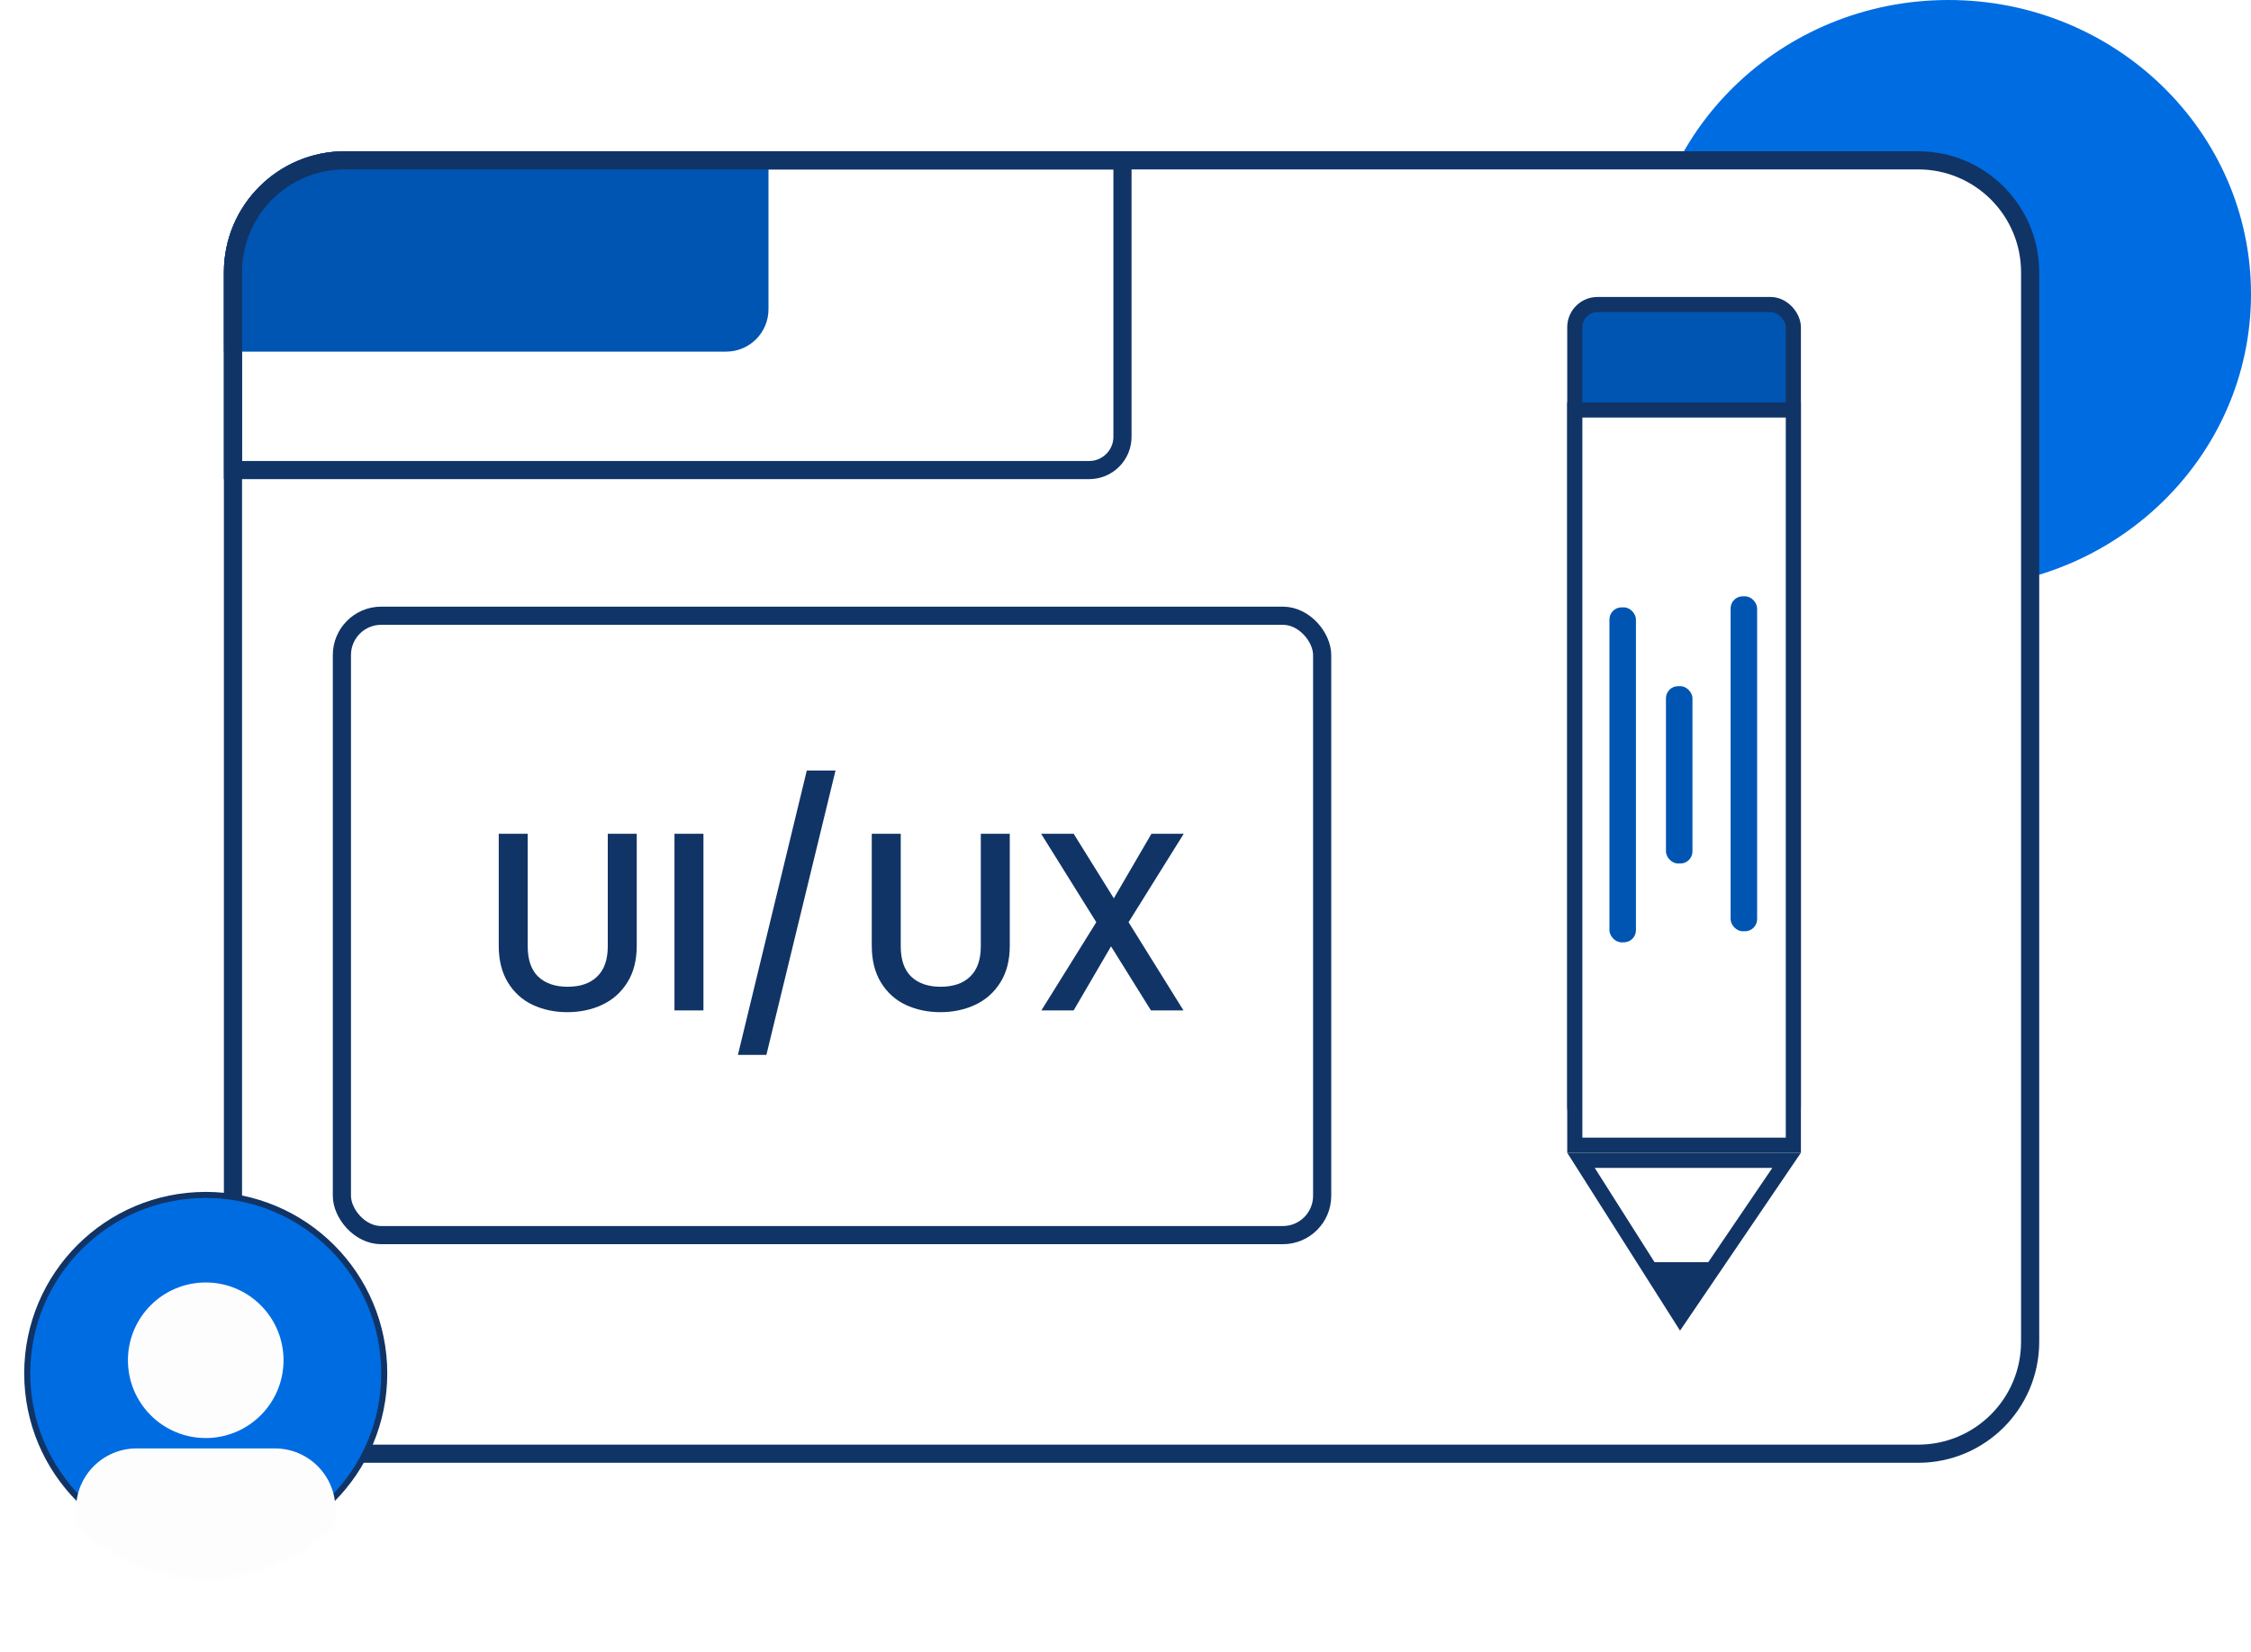 <svg width="372" height="273" viewBox="0 0 372 273" fill="none" xmlns="http://www.w3.org/2000/svg">
<ellipse cx="322" cy="48.611" rx="50" ry="48.611" fill="#006CE2"/>
<path d="M214 106.29L61 199.623" stroke="black"/>
<path d="M57 26.5H317C327.217 26.5 335.5 34.783 335.5 45V221.773C335.5 231.99 327.217 240.273 317 240.273H57C46.783 240.273 38.5 231.99 38.5 221.773V45C38.5 34.783 46.783 26.5 57 26.5Z" fill="white" stroke="#113466" stroke-width="3"/>
<rect x="56.501" y="101.769" width="162" height="102.376" rx="6.5" stroke="#113466" stroke-width="3"/>
<path d="M87.21 137.81V156.416C87.21 158.628 87.784 160.294 88.933 161.414C90.109 162.534 91.733 163.094 93.805 163.094C95.904 163.094 97.528 162.534 98.677 161.414C99.853 160.294 100.44 158.628 100.44 156.416V137.81H105.228V156.332C105.228 158.712 104.71 160.728 103.674 162.38C102.638 164.032 101.252 165.264 99.516 166.076C97.781 166.888 95.862 167.294 93.763 167.294C91.662 167.294 89.745 166.888 88.008 166.076C86.3 165.264 84.942 164.032 83.934 162.38C82.927 160.728 82.422 158.712 82.422 156.332V137.81H87.21ZM116.251 137.81V167H111.463V137.81H116.251ZM138.077 127.352L126.653 174.35H121.949L133.331 127.352H138.077ZM148.857 137.81V156.416C148.857 158.628 149.431 160.294 150.579 161.414C151.755 162.534 153.379 163.094 155.451 163.094C157.551 163.094 159.175 162.534 160.323 161.414C161.499 160.294 162.087 158.628 162.087 156.416V137.81H166.875V156.332C166.875 158.712 166.357 160.728 165.321 162.38C164.285 164.032 162.899 165.264 161.163 166.076C159.427 166.888 157.509 167.294 155.409 167.294C153.309 167.294 151.391 166.888 149.655 166.076C147.947 165.264 146.589 164.032 145.581 162.38C144.573 160.728 144.069 158.712 144.069 156.332V137.81H148.857ZM186.507 152.426L195.579 167H190.203L183.609 156.416L177.435 167H172.101L181.173 152.426L172.059 137.81H177.435L184.071 148.478L190.287 137.81H195.621L186.507 152.426Z" fill="#113466"/>
<circle cx="34" cy="227" r="29.5" fill="#006CE2" stroke="#113466"/>
<g filter="url(#filter0_d_1337_192)">
<mask id="mask0_1337_192" style="mask-type:alpha" maskUnits="userSpaceOnUse" x="4" y="197" width="60" height="60">
<circle cx="34" cy="227" r="30" fill="#D9D9D9"/>
</mask>
<g mask="url(#mask0_1337_192)">
<path d="M12.571 245.4C12.571 239.877 17.048 235.4 22.571 235.4H45.428C50.951 235.4 55.428 239.877 55.428 245.4V261.114H12.571V245.4Z" fill="#FDFDFD"/>
<circle cx="33.999" cy="220.828" r="12.857" fill="#FDFDFD"/>
</g>
</g>
<path d="M37 45C37 33.954 45.954 25 57 25H127V51.118C127 54.984 123.866 58.118 120 58.118H37V45Z" fill="#0055B2"/>
<path d="M57 26.5H185.5V72.193C185.5 75.231 183.038 77.693 180 77.693H38.5V45C38.5 34.783 46.783 26.5 57 26.5Z" stroke="#113466" stroke-width="3"/>
<rect x="296.368" y="186.698" width="36.117" height="136.362" rx="3.75" transform="rotate(180 296.368 186.698)" fill="#0055B2" stroke="#113466" stroke-width="2.5"/>
<rect x="296.368" y="189.282" width="36.117" height="121.518" transform="rotate(180 296.368 189.282)" fill="white" stroke="#113466" stroke-width="2.5"/>
<rect x="290.383" y="153.922" width="4.381" height="55.363" rx="2" transform="rotate(180 290.383 153.922)" fill="#0055B2"/>
<rect x="279.697" y="142.723" width="4.381" height="29.309" rx="2" transform="rotate(180 279.697 142.723)" fill="#0055B2"/>
<rect x="270.357" y="155.75" width="4.381" height="55.363" rx="2" transform="rotate(180 270.357 155.75)" fill="#0055B2"/>
<path d="M295.257 191.782L277.679 217.655L261.273 191.782L295.257 191.782Z" fill="white" fill-opacity="0.7" stroke="#113466" stroke-width="2.5"/>
<path d="M283.68 209.118L278.1 215.837L272.893 209.118L283.68 209.118Z" fill="#113466" stroke="#113466"/>
<defs>
<filter id="filter0_d_1337_192" x="0.571" y="199.971" width="66.857" height="73.029" filterUnits="userSpaceOnUse" color-interpolation-filters="sRGB">
<feFlood flood-opacity="0" result="BackgroundImageFix"/>
<feColorMatrix in="SourceAlpha" type="matrix" values="0 0 0 0 0 0 0 0 0 0 0 0 0 0 0 0 0 0 127 0" result="hardAlpha"/>
<feOffset dy="4"/>
<feGaussianBlur stdDeviation="6"/>
<feComposite in2="hardAlpha" operator="out"/>
<feColorMatrix type="matrix" values="0 0 0 0 0.067 0 0 0 0 0.204 0 0 0 0 0.4 0 0 0 0.2 0"/>
<feBlend mode="normal" in2="BackgroundImageFix" result="effect1_dropShadow_1337_192"/>
<feBlend mode="normal" in="SourceGraphic" in2="effect1_dropShadow_1337_192" result="shape"/>
</filter>
</defs>
</svg>
